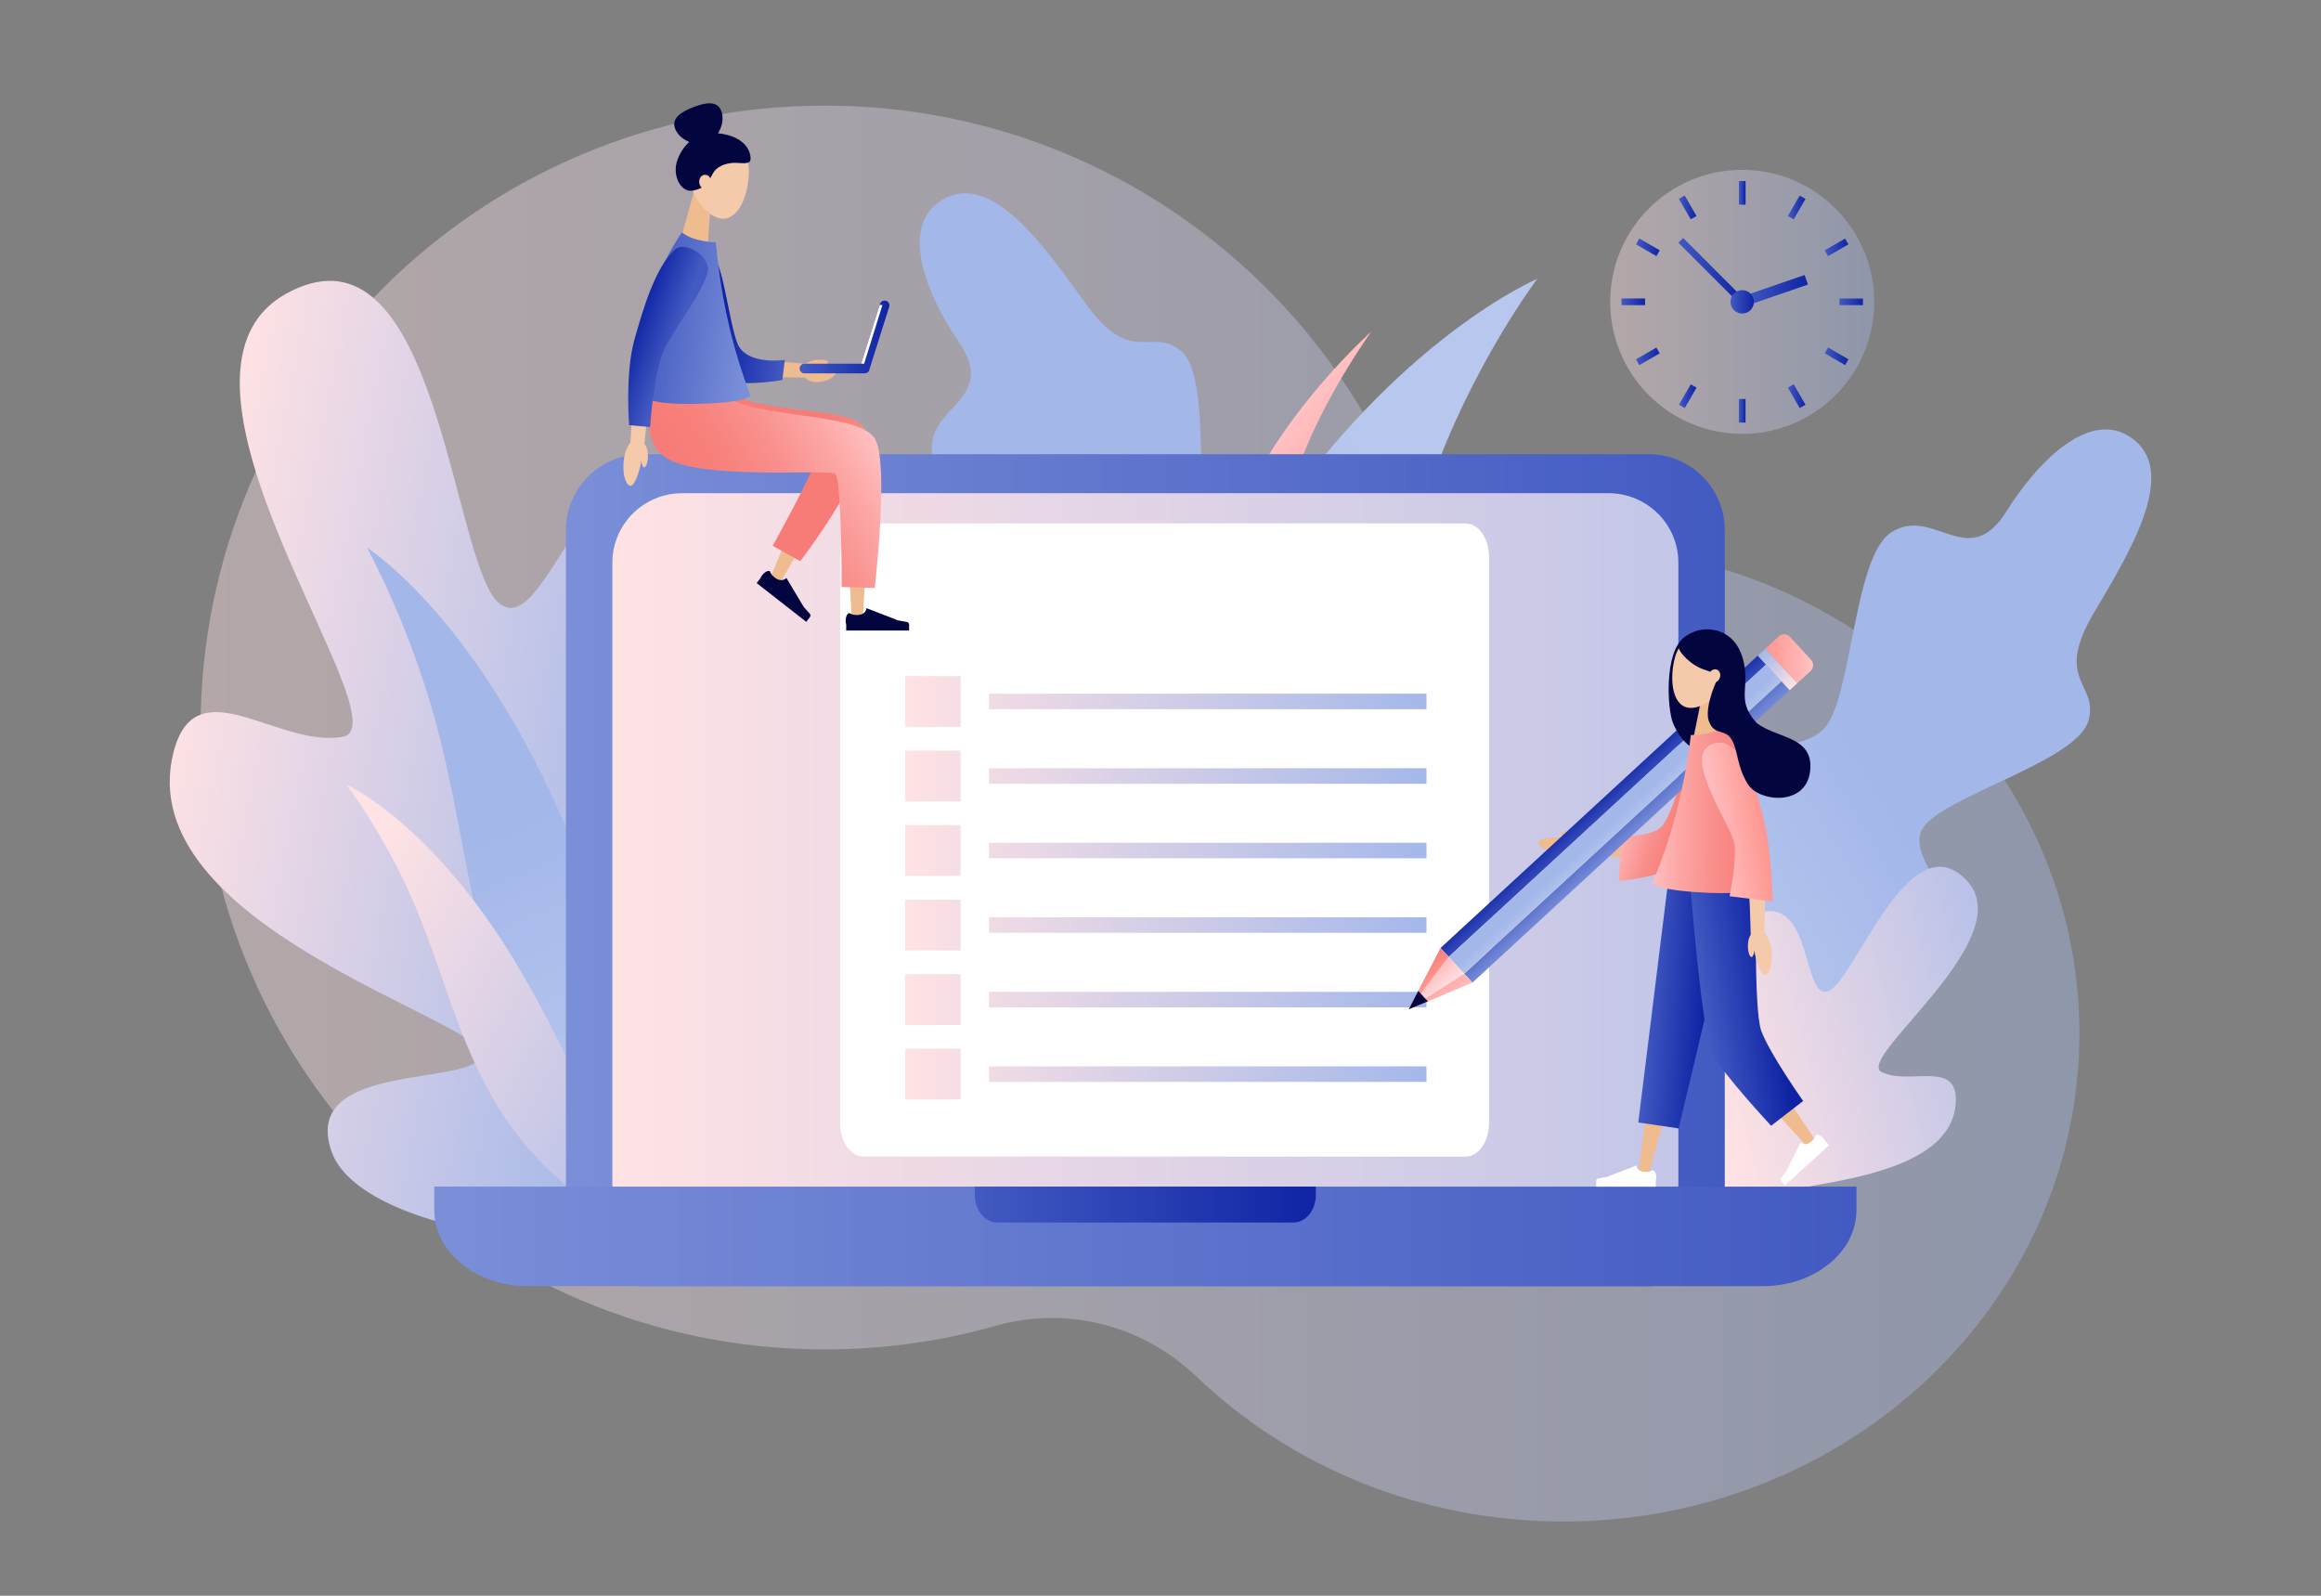 <?xml version="1.0" encoding="utf-8"?>
<!-- Generator: Adobe Illustrator 26.2.1, SVG Export Plug-In . SVG Version: 6.00 Build 0)  -->
<svg version="1.1" xmlns="http://www.w3.org/2000/svg" xmlns:xlink="http://www.w3.org/1999/xlink" x="0px" y="0px"
	 viewBox="0 0 4800 3300" style="enable-background:new 0 0 4800 3300;" xml:space="preserve">
<rect x="0" y="0" width="4800" height="3300" fill="#808080" stroke="none"/>
<style type="text/css">
	.st0{opacity:0.4;fill:url(#SVGID_1_);}
	.st1{fill:url(#SVGID_00000093894247935917292120000016665555838511572925_);}
	.st2{fill:url(#SVGID_00000106846250586034746200000004346958993028421289_);}
	.st3{fill:url(#SVGID_00000138531715518532437140000014947258200170857909_);}
	.st4{fill:url(#SVGID_00000077303393432968095170000009158438997543696532_);}
	.st5{fill:url(#SVGID_00000142860915345067416820000011856358565616547255_);}
	.st6{fill:url(#SVGID_00000039132711878638441490000008882744645796465284_);}
	.st7{fill:url(#SVGID_00000129184503749361552340000000312295571853529776_);}
	.st8{fill:url(#SVGID_00000003790854849267233980000008498701662332347020_);}
	.st9{fill:url(#SVGID_00000059270601863420014950000013436790759509374629_);}
	.st10{fill:url(#SVGID_00000112593114660719467270000014639334174543097535_);}
	.st11{fill:url(#SVGID_00000018201634893330492150000007550843327338893199_);}
	.st12{fill:url(#SVGID_00000031924064882912895680000015291394866871084684_);}
	.st13{fill:url(#SVGID_00000005252342554447280520000017266884830631362466_);}
	.st14{fill:url(#SVGID_00000005231288177797299230000017671248646313159587_);}
	.st15{fill:url(#SVGID_00000026846633779562475700000002860872374081589155_);}
	.st16{opacity:0.4;fill:url(#SVGID_00000042714669089315516310000015726965508569055653_);}
	.st17{fill:url(#SVGID_00000118398780976657326060000005604491442244589751_);}
	.st18{fill:url(#SVGID_00000016788329845630448430000000506257462987144600_);}
	.st19{fill:url(#SVGID_00000159457027323230404650000006288760117076116150_);}
	.st20{fill:url(#SVGID_00000049907616407105710880000012556607674697265583_);}
	.st21{fill:url(#SVGID_00000054980136508004728510000007436885934560688521_);}
	.st22{fill:url(#SVGID_00000176753717277967917170000016631349198251340674_);}
	.st23{fill:url(#SVGID_00000065038019730219902290000010924589846505854126_);}
	.st24{fill:url(#SVGID_00000045588207357828761210000010482795450798767522_);}
	.st25{fill:url(#SVGID_00000052075570852988279710000010577281092284550579_);}
	.st26{fill:url(#SVGID_00000046309500702361947390000013345771494971035561_);}
	.st27{fill:url(#SVGID_00000093170648371313750270000009710618702463305605_);}
	.st28{fill:#FFFFFF;}
	.st29{fill:url(#SVGID_00000116915014431212964710000015317148698587333555_);}
	.st30{fill:url(#SVGID_00000001638611271901533360000002960763503336312454_);}
	.st31{fill:url(#SVGID_00000112634965581822796370000008717190527008191113_);}
	.st32{fill:url(#SVGID_00000030479533747650597290000006323239101208720819_);}
	.st33{fill:url(#SVGID_00000023251888488261062390000015314328555091805371_);}
	.st34{fill:url(#SVGID_00000115508711053754079300000017977953591211996545_);}
	.st35{fill:url(#SVGID_00000037690243454625333890000002290210272277432710_);}
	.st36{fill:url(#SVGID_00000011012081446957406130000008332175857342215831_);}
	.st37{fill:url(#SVGID_00000047039787863954586810000006088909523970560143_);}
	.st38{fill:url(#SVGID_00000174583108402160932680000005380912845325764238_);}
	.st39{fill:url(#SVGID_00000139282553228920487040000002431820938953286833_);}
	.st40{fill:url(#SVGID_00000053511679992774582130000006390516399757735353_);}
	.st41{fill:url(#SVGID_00000166650504735510071300000008014792353888461730_);}
	.st42{fill:#EFBC90;}
	.st43{fill:url(#SVGID_00000155112004626484641320000008930801454385695675_);}
	.st44{fill:url(#SVGID_00000108999361753504765810000008281504132666174337_);}
	.st45{fill:url(#SVGID_00000026144221067257429060000011754648197940589983_);}
	.st46{fill:url(#SVGID_00000022561452417407242710000010668510502045566142_);}
	.st47{fill:url(#SVGID_00000059303321812100951850000011019734689162589336_);}
	.st48{fill:url(#SVGID_00000112598138319315184320000005177278950466839194_);}
	.st49{fill:url(#SVGID_00000065062915116575389590000012503606772574793122_);}
	.st50{fill:#C7B299;}
	.st51{fill:#03053E;}
	.st52{fill:url(#SVGID_00000093145558037565956400000010301308441299848375_);}
	.st53{fill:url(#SVGID_00000168797928412789480140000004383109989696473742_);}
	.st54{fill:#F4CAAB;}
	.st55{fill:url(#SVGID_00000182487551139199555750000016530732347808378557_);}
	.st56{fill:url(#SVGID_00000133492860516930481990000018351715510664971910_);}
	.st57{fill:#76D3F4;}
	.st58{fill:url(#SVGID_00000095341003791311940540000009415032661634301886_);}
	.st59{fill:url(#SVGID_00000028326205403547455080000003403017125191636893_);}
	.st60{fill:url(#SVGID_00000080896625456036970150000013670880008294842774_);}
	.st61{fill:url(#SVGID_00000162330937079621450710000000590679094169104815_);}
	.st62{fill:url(#SVGID_00000170259649126322311000000007945537581588563130_);}
	.st63{fill:#DBC6AF;}
	.st64{fill:url(#SVGID_00000109748205228636379790000008840124660968076417_);}
	.st65{fill:url(#SVGID_00000128480338448348843710000005102463273991177643_);}
	.st66{fill:url(#SVGID_00000163760199614982574310000017643285669511314353_);}
</style>
<g id="Ñëîé_2">
</g>
<g id="Ñëîé_1">
	<g>
		<g>
			<g>
				<linearGradient id="SVGID_1_" gradientUnits="userSpaceOnUse" x1="3330.074" y1="624.16" x2="3875.998" y2="624.16">
					<stop  offset="0" style="stop-color:#FFE2E4"/>
					<stop  offset="1" style="stop-color:#A4B8EA"/>
				</linearGradient>
				<circle class="st0" cx="3603" cy="624.2" r="273"/>
			</g>
		</g>
		<g>
			<g>
				
					<linearGradient id="SVGID_00000105422494111771160180000003465736196093646242_" gradientUnits="userSpaceOnUse" x1="3596.092" y1="398.798" x2="3609.98" y2="398.798">
					<stop  offset="0" style="stop-color:#435AC2"/>
					<stop  offset="1" style="stop-color:#0F24A4"/>
				</linearGradient>
				<path style="fill:url(#SVGID_00000105422494111771160180000003465736196093646242_);" d="M3609.4,423.2h-12.6
					c-0.3,0-0.6-0.3-0.6-0.6V375c0-0.3,0.3-0.6,0.6-0.6h12.6c0.3,0,0.6,0.3,0.6,0.6v47.5C3610,422.9,3609.7,423.2,3609.4,423.2z"/>
			</g>
		</g>
		<g>
			<g>
				
					<linearGradient id="SVGID_00000060710547025638341020000003881871222071803290_" gradientUnits="userSpaceOnUse" x1="3471.278" y1="558.152" x2="3602.779" y2="558.152">
					<stop  offset="0" style="stop-color:#435AC2"/>
					<stop  offset="1" style="stop-color:#0F24A4"/>
				</linearGradient>
				<path style="fill:url(#SVGID_00000060710547025638341020000003881871222071803290_);" d="M3602.6,614.8l-8.9,8.9
					c-0.2,0.2-0.6,0.2-0.9,0l-121.3-121.3c-0.2-0.2-0.2-0.6,0-0.9l8.9-8.9c0.2-0.2,0.6-0.2,0.9,0l121.3,121.3
					C3602.8,614.1,3602.8,614.5,3602.6,614.8z"/>
			</g>
		</g>
		<g>
			<g>
				
					<linearGradient id="SVGID_00000072977677072671854240000010469206388288142502_" gradientUnits="userSpaceOnUse" x1="3606.451" y1="600.225" x2="3738.642" y2="600.225">
					<stop  offset="0" style="stop-color:#435AC2"/>
					<stop  offset="1" style="stop-color:#0F24A4"/>
				</linearGradient>
				<path style="fill:url(#SVGID_00000072977677072671854240000010469206388288142502_);" d="M3612.7,630.9l-6.2-18
					c-0.2-0.5,0.1-1,0.6-1.2l124.1-42.7c0.5-0.2,1,0.1,1.2,0.6l6.2,18c0.2,0.5-0.1,1-0.6,1.2l-124.1,42.7
					C3613.4,631.7,3612.9,631.4,3612.7,630.9z"/>
			</g>
		</g>
		<g>
			<g>
				
					<linearGradient id="SVGID_00000175315259204983703230000006026029209883048893_" gradientUnits="userSpaceOnUse" x1="3578.872" y1="624.16" x2="3627.2" y2="624.16">
					<stop  offset="0" style="stop-color:#435AC2"/>
					<stop  offset="1" style="stop-color:#0F24A4"/>
				</linearGradient>
				<circle style="fill:url(#SVGID_00000175315259204983703230000006026029209883048893_);" cx="3603" cy="624.2" r="24.2"/>
			</g>
		</g>
		<g>
			<g>
				
					<linearGradient id="SVGID_00000102529417303729308820000003170680944706580407_" gradientUnits="userSpaceOnUse" x1="3472.372" y1="428.991" x2="3508.338" y2="428.991">
					<stop  offset="0" style="stop-color:#435AC2"/>
					<stop  offset="1" style="stop-color:#0F24A4"/>
				</linearGradient>
				<path style="fill:url(#SVGID_00000102529417303729308820000003170680944706580407_);" d="M3508,447l-11,6.3
					c-0.3,0.2-0.7,0.1-0.8-0.2l-23.8-41.2c-0.2-0.3-0.1-0.7,0.2-0.8l11-6.3c0.3-0.2,0.7-0.1,0.8,0.2l23.8,41.2
					C3508.4,446.4,3508.3,446.8,3508,447z"/>
			</g>
		</g>
		<g>
			<g>
				
					<linearGradient id="SVGID_00000183240988340746077490000013823900426904167814_" gradientUnits="userSpaceOnUse" x1="3383.498" y1="511.479" x2="3432.237" y2="511.479">
					<stop  offset="0" style="stop-color:#435AC2"/>
					<stop  offset="1" style="stop-color:#0F24A4"/>
				</linearGradient>
				<path style="fill:url(#SVGID_00000183240988340746077490000013823900426904167814_);" d="M3432.2,518.2l-6.3,11
					c-0.2,0.3-0.6,0.4-0.8,0.2l-41.2-23.8c-0.3-0.2-0.4-0.6-0.2-0.8l6.3-11c0.2-0.3,0.6-0.4,0.8-0.2l41.2,23.8
					C3432.2,517.5,3432.3,517.9,3432.2,518.2z"/>
			</g>
		</g>
		<g>
			<g>
				
					<linearGradient id="SVGID_00000171698853470538047480000018378988654330560166_" gradientUnits="userSpaceOnUse" x1="3353.282" y1="624.16" x2="3402.067" y2="624.16">
					<stop  offset="0" style="stop-color:#435AC2"/>
					<stop  offset="1" style="stop-color:#0F24A4"/>
				</linearGradient>
				<path style="fill:url(#SVGID_00000171698853470538047480000018378988654330560166_);" d="M3402.1,617.8v12.6
					c0,0.3-0.3,0.6-0.6,0.6h-47.5c-0.3,0-0.6-0.3-0.6-0.6v-12.6c0-0.3,0.3-0.6,0.6-0.6h47.5C3401.8,617.2,3402.1,617.5,3402.1,617.8
					z"/>
			</g>
		</g>
		<g>
			<g>
				
					<linearGradient id="SVGID_00000130643908660686743350000013357844563002398893_" gradientUnits="userSpaceOnUse" x1="3383.498" y1="736.84" x2="3432.237" y2="736.84">
					<stop  offset="0" style="stop-color:#435AC2"/>
					<stop  offset="1" style="stop-color:#0F24A4"/>
				</linearGradient>
				<path style="fill:url(#SVGID_00000130643908660686743350000013357844563002398893_);" d="M3425.8,719.2l6.3,11
					c0.2,0.3,0.1,0.7-0.2,0.8l-41.2,23.8c-0.3,0.2-0.7,0.1-0.8-0.2l-6.3-11c-0.2-0.3-0.1-0.7,0.2-0.8l41.2-23.8
					C3425.3,718.8,3425.7,718.9,3425.8,719.2z"/>
			</g>
		</g>
		<g>
			<g>
				
					<linearGradient id="SVGID_00000174576759124807879490000007395741397185253286_" gradientUnits="userSpaceOnUse" x1="3472.372" y1="819.328" x2="3508.338" y2="819.328">
					<stop  offset="0" style="stop-color:#435AC2"/>
					<stop  offset="1" style="stop-color:#0F24A4"/>
				</linearGradient>
				<path style="fill:url(#SVGID_00000174576759124807879490000007395741397185253286_);" d="M3497.1,795l11,6.3
					c0.3,0.2,0.4,0.6,0.2,0.8l-23.8,41.2c-0.2,0.3-0.6,0.4-0.8,0.2l-11-6.3c-0.3-0.2-0.4-0.6-0.2-0.8l23.8-41.2
					C3496.4,795,3496.8,794.9,3497.1,795z"/>
			</g>
		</g>
		<g>
			<g>
				
					<linearGradient id="SVGID_00000056396290935550582250000017949828921135639996_" gradientUnits="userSpaceOnUse" x1="3596.092" y1="849.521" x2="3609.98" y2="849.521">
					<stop  offset="0" style="stop-color:#435AC2"/>
					<stop  offset="1" style="stop-color:#0F24A4"/>
				</linearGradient>
				<path style="fill:url(#SVGID_00000056396290935550582250000017949828921135639996_);" d="M3596.7,825.1h12.6
					c0.3,0,0.6,0.3,0.6,0.6v47.5c0,0.3-0.3,0.6-0.6,0.6h-12.6c-0.3,0-0.6-0.3-0.6-0.6v-47.5C3596.1,825.4,3596.4,825.1,3596.7,825.1
					z"/>
			</g>
		</g>
		<g>
			<g>
				
					<linearGradient id="SVGID_00000085229799294203023390000005086319572310705029_" gradientUnits="userSpaceOnUse" x1="3697.733" y1="819.328" x2="3733.7" y2="819.328">
					<stop  offset="0" style="stop-color:#435AC2"/>
					<stop  offset="1" style="stop-color:#0F24A4"/>
				</linearGradient>
				<path style="fill:url(#SVGID_00000085229799294203023390000005086319572310705029_);" d="M3698,801.4l11-6.3
					c0.3-0.2,0.7-0.1,0.8,0.2l23.8,41.2c0.2,0.3,0.1,0.7-0.2,0.8l-11,6.3c-0.3,0.2-0.7,0.1-0.8-0.2l-23.8-41.2
					C3697.6,801.9,3697.7,801.5,3698,801.4z"/>
			</g>
		</g>
		<g>
			<g>
				
					<linearGradient id="SVGID_00000034085749612124180530000016188707266404864650_" gradientUnits="userSpaceOnUse" x1="3773.835" y1="736.84" x2="3822.574" y2="736.84">
					<stop  offset="0" style="stop-color:#435AC2"/>
					<stop  offset="1" style="stop-color:#0F24A4"/>
				</linearGradient>
				<path style="fill:url(#SVGID_00000034085749612124180530000016188707266404864650_);" d="M3773.9,730.1l6.3-11
					c0.2-0.3,0.6-0.4,0.8-0.2l41.2,23.8c0.3,0.2,0.4,0.6,0.2,0.8l-6.3,11c-0.2,0.3-0.6,0.4-0.8,0.2l-41.2-23.8
					C3773.8,730.8,3773.7,730.4,3773.9,730.1z"/>
			</g>
		</g>
		<g>
			<g>
				
					<linearGradient id="SVGID_00000142890529445406421260000006720956465518002570_" gradientUnits="userSpaceOnUse" x1="3804.004" y1="624.16" x2="3852.79" y2="624.16">
					<stop  offset="0" style="stop-color:#435AC2"/>
					<stop  offset="1" style="stop-color:#0F24A4"/>
				</linearGradient>
				<path style="fill:url(#SVGID_00000142890529445406421260000006720956465518002570_);" d="M3804,630.5v-12.6
					c0-0.3,0.3-0.6,0.6-0.6h47.5c0.3,0,0.6,0.3,0.6,0.6v12.6c0,0.3-0.3,0.6-0.6,0.6h-47.5C3804.3,631.1,3804,630.8,3804,630.5z"/>
			</g>
		</g>
		<g>
			<g>
				
					<linearGradient id="SVGID_00000008138275189585079740000011611890946692380561_" gradientUnits="userSpaceOnUse" x1="3773.835" y1="511.479" x2="3822.574" y2="511.479">
					<stop  offset="0" style="stop-color:#435AC2"/>
					<stop  offset="1" style="stop-color:#0F24A4"/>
				</linearGradient>
				<path style="fill:url(#SVGID_00000008138275189585079740000011611890946692380561_);" d="M3780.2,529.2l-6.3-11
					c-0.2-0.3-0.1-0.7,0.2-0.8l41.2-23.8c0.3-0.2,0.7-0.1,0.8,0.2l6.3,11c0.2,0.3,0.1,0.7-0.2,0.8l-41.2,23.8
					C3780.8,529.6,3780.4,529.4,3780.2,529.2z"/>
			</g>
		</g>
		<g>
			<g>
				
					<linearGradient id="SVGID_00000067942553151747564060000006458621109024492947_" gradientUnits="userSpaceOnUse" x1="3697.733" y1="428.991" x2="3733.7" y2="428.991">
					<stop  offset="0" style="stop-color:#435AC2"/>
					<stop  offset="1" style="stop-color:#0F24A4"/>
				</linearGradient>
				<path style="fill:url(#SVGID_00000067942553151747564060000006458621109024492947_);" d="M3709,453.3l-11-6.3
					c-0.3-0.2-0.4-0.6-0.2-0.8l23.8-41.2c0.2-0.3,0.6-0.4,0.8-0.2l11,6.3c0.3,0.2,0.4,0.6,0.2,0.8l-23.8,41.2
					C3709.7,453.3,3709.3,453.4,3709,453.3z"/>
			</g>
		</g>
	</g>
	
		<linearGradient id="SVGID_00000073684971864735529670000010520539018889694911_" gradientUnits="userSpaceOnUse" x1="414.755" y1="1682.408" x2="4300.48" y2="1682.408">
		<stop  offset="0" style="stop-color:#FFE2E4"/>
		<stop  offset="1" style="stop-color:#A4B8EA"/>
	</linearGradient>
	<path style="opacity:0.4;fill:url(#SVGID_00000073684971864735529670000010520539018889694911_);" d="M3233.2,1127.4
		c-1,0-2,0-2.9,0c-160.5,0.4-309.5-88.3-388.9-234.4c-218.3-401.7-645.1-674.6-1135.8-674.6c-712.9,0-1290.8,575.8-1290.8,1286.1
		s577.9,1286.1,1290.8,1286.1c122.6,0,241.2-17,353.5-48.8c146.8-41.6,303.4-2,415.7,105.3c193.4,184.8,461.8,299.3,758.4,299.3
		c589.4,0,1067.2-451.9,1067.2-1009.5S3822.7,1127.4,3233.2,1127.4z"/>
	
		<linearGradient id="SVGID_00000111904086816732284490000000255524713681625262_" gradientUnits="userSpaceOnUse" x1="2247.716" y1="1536.793" x2="3030.808" y2="858.113" gradientTransform="matrix(0.994 -0.108 0.108 0.994 -117.875 553.775)">
		<stop  offset="0.457" style="stop-color:#A3B7E9"/>
		<stop  offset="1" style="stop-color:#B8C7EE"/>
	</linearGradient>
	<path style="fill:url(#SVGID_00000111904086816732284490000000255524713681625262_);" d="M2141.5,2221.6
		c0,0,207.4-712.8,477.3-1117.6s560.3-527.3,560.3-527.3s-136.2,180.6-221.4,424.8s-105.3,505.3-239.9,741.6
		C2514.3,2100.5,2141.5,2221.6,2141.5,2221.6z"/>
	
		<linearGradient id="SVGID_00000059283500078952070070000012798260030145323424_" gradientUnits="userSpaceOnUse" x1="348.174" y1="1467.341" x2="1394.73" y2="1670.598">
		<stop  offset="0" style="stop-color:#FFE2E4"/>
		<stop  offset="1" style="stop-color:#A4B8EA"/>
	</linearGradient>
	<path style="fill:url(#SVGID_00000059283500078952070070000012798260030145323424_);" d="M358.6,1556.5
		c-89.3,356,639.2,553.1,635.9,623.2c-3.2,70.1-377.7,10.4-308.3,203c64.3,178.4,648.3,267.5,1083.5,81.6
		c12.6-5.4,334.3-523.5,122-840.4c-212.3-316.9-297,212.9-400,195.7c-103-17.3,145.5-662.9-60.8-809.7
		c-213.7-152.2-297.1,314.3-397.1,238.9c-94.7-71.4-123.1-739-393.7-661.8c-9.8,2.8-19.9,6.6-30.4,11.4l-0.1,0l0,0
		c-5.5,2.5-11.2,5.4-16.9,8.5C278,780.2,843,1501.5,708,1523.9C573,1546.4,403.9,1376.1,358.6,1556.5z"/>
	
		<linearGradient id="SVGID_00000114764383680087118680000010536111666815109773_" gradientUnits="userSpaceOnUse" x1="821.75" y1="1145.45" x2="1316.068" y2="2293.668" gradientTransform="matrix(1 -1.080000e-02 1.080000e-02 1 -42.554 55.672)">
		<stop  offset="0.457" style="stop-color:#A3B7E9"/>
		<stop  offset="1" style="stop-color:#B8C7EE"/>
	</linearGradient>
	<path style="fill:url(#SVGID_00000114764383680087118680000010536111666815109773_);" d="M1433.4,2566.7c0,0-137.2-610.4-312.5-964
		s-362.1-470.2-362.1-470.2s88.3,158.5,144.4,368.3c56.1,209.8,70.6,430.8,158.2,636.2C1193.9,2447.6,1433.4,2566.7,1433.4,2566.7z"
		/>
	
		<linearGradient id="SVGID_00000051380836261710006490000004748487145754025406_" gradientUnits="userSpaceOnUse" x1="4071.308" y1="4110.178" x2="4385.925" y2="4110.178" gradientTransform="matrix(0.7 0.569 -0.634 0.78 2277.101 -4466.95)">
		<stop  offset="0" style="stop-color:#FFC1C2"/>
		<stop  offset="1" style="stop-color:#FE958F"/>
	</linearGradient>
	<path style="fill:url(#SVGID_00000051380836261710006490000004748487145754025406_);" d="M2835.8,685.8
		c0,0-174.2,155.3-260.7,346.2c-86.5,190.8-80.6,431.8-156.9,566.5c0,0,147.8-120.4,196.3-231.2c48.5-110.8,33-244.9,55.7-347.4
		C2690,930.8,2754.5,802.3,2835.8,685.8z"/>
	
		<linearGradient id="SVGID_00000143575434315088259670000013588798346700881564_" gradientUnits="userSpaceOnUse" x1="695.27" y1="1904.581" x2="1564.516" y2="2388.938">
		<stop  offset="0" style="stop-color:#FFE2E4"/>
		<stop  offset="1" style="stop-color:#A4B8EA"/>
	</linearGradient>
	<path style="fill:url(#SVGID_00000143575434315088259670000013588798346700881564_);" d="M1330.6,2546.8
		c0,0-157.6-408.7-315.3-635.6s-299-288.5-299-288.5s77.4,100.7,137.8,240.2s93,291.1,174.7,424.3
		C1152.5,2488.9,1330.6,2546.8,1330.6,2546.8z"/>
	
		<linearGradient id="SVGID_00000088108939553245539570000006170912393450213527_" gradientUnits="userSpaceOnUse" x1="4470.887" y1="1847.704" x2="3955.275" y2="2599.99" gradientTransform="matrix(0.904 0.426 -0.426 0.904 1019.913 -2120.433)">
		<stop  offset="0.457" style="stop-color:#A3B7E9"/>
		<stop  offset="1" style="stop-color:#B8C7EE"/>
	</linearGradient>
	<path style="fill:url(#SVGID_00000088108939553245539570000006170912393450213527_);" d="M3412.4,2477.6
		c79.1-9.3,221.8-48.5,273.8-123.5c48-69.2-14.9-160.6,20.2-228.2c35.1-67.6,239.7-110.4,295.8-188.4
		c66.5-92.6-84.2-175.9-13.5-239.2c70.7-63.4,309.1-129.8,330.5-208.4c21.4-78.6-73.7-80,12-224.1c72.5-122,169.6-282,85-353.9
		c-90.2-76.7-205.6,47.5-266.9,145.8c-79,126.6-151.3-13.4-238.6,43.6c-79,51.5-80,350.7-140.6,407.6c-60.6,57-172.5,7.8-257,107.5
		s27.1,264.5-17.3,340.1s-163,41.2-226.6,148.5C3205.2,2212.2,3412.4,2477.6,3412.4,2477.6z"/>
	
		<linearGradient id="SVGID_00000176035381524106156940000006705659255730036883_" gradientUnits="userSpaceOnUse" x1="3416.154" y1="-540.234" x2="2906.978" y2="202.661" gradientTransform="matrix(0.753 -0.658 0.658 0.753 178.394 3406.355)">
		<stop  offset="0.457" style="stop-color:#A3B7E9"/>
		<stop  offset="1" style="stop-color:#B8C7EE"/>
	</linearGradient>
	<path style="fill:url(#SVGID_00000176035381524106156940000006705659255730036883_);" d="M2976.8,1936.3
		c22.8-75.3,43.8-219.9-3.5-296.6c-43.6-70.8-151.2-50-198.5-108.5c-47.3-58.5-5.1-260.6-53.5-342.2
		c-57.5-96.8-192.4,6.7-221.8-82.4c-29.4-89,4.8-331-57.9-381.4c-62.6-50.4-101.6,35-198-99.5c-81.7-113.9-188.1-265-286.6-216.9
		c-105.1,51.3-38.3,204.8,26.3,299.2c83.3,121.6-72,131.6-55,233.2c15.4,91.8,285.7,211.1,313.2,288.5s-61.2,159.2-4.4,275.1
		c56.8,115.9,250.1,80.1,300.9,150.2s-27.2,163.8,44.7,263.8C2654.7,2018.8,2976.8,1936.3,2976.8,1936.3z"/>
	
		<linearGradient id="SVGID_00000077312739476634069900000000582117996871936929_" gradientUnits="userSpaceOnUse" x1="3554.374" y1="2296.535" x2="4339.252" y2="2092.206">
		<stop  offset="0" style="stop-color:#FFE2E4"/>
		<stop  offset="1" style="stop-color:#A4B8EA"/>
	</linearGradient>
	<path style="fill:url(#SVGID_00000077312739476634069900000000582117996871936929_);" d="M4044.8,2278.2
		c-7,172.4-361.8,164.5-369.7,196.6s169,54.9,112.1,132.5c-52.7,71.9-328,34.5-499.6-107.2c-5-4.1-81.2-280.6,56.7-395.3
		c137.9-114.7,105.7,135.5,154.4,141.4c48.7,5.9,22.5-318.4,135-357.2c116.6-40.2,92.2,181.3,147.4,160.6
		c52.2-19.6,153.8-317,265.6-246.2c4.1,2.6,8.1,5.6,12.2,9.2l0,0l0,0c2.2,1.9,4.3,3.9,6.5,6.1c119,120-231.7,370.3-173.8,398.4
		C3949.4,2245.2,4048.4,2190.9,4044.8,2278.2z"/>
	<g>
		
			<linearGradient id="SVGID_00000114068141740286113700000007503928504532030113_" gradientUnits="userSpaceOnUse" x1="1170.344" y1="1799.554" x2="3566.99" y2="1799.554">
			<stop  offset="0" style="stop-color:#7A8FD8"/>
			<stop  offset="1" style="stop-color:#435AC2"/>
		</linearGradient>
		<path style="fill:url(#SVGID_00000114068141740286113700000007503928504532030113_);" d="M3409.7,939.3h-2082
			c-86.9,0-157.3,70.4-157.3,157.3v1405.9c0,86.9,70.4,157.3,157.3,157.3h2082c86.9,0,157.3-70.4,157.3-157.3V1096.6
			C3567,1009.7,3496.6,939.3,3409.7,939.3z"/>
		
			<linearGradient id="SVGID_00000046313031254717873460000007380525684729593521_" gradientUnits="userSpaceOnUse" x1="1256.139" y1="1805.529" x2="4623.2" y2="1805.529">
			<stop  offset="0" style="stop-color:#FFE2E4"/>
			<stop  offset="1" style="stop-color:#A4B8EA"/>
		</linearGradient>
		<path style="fill:url(#SVGID_00000046313031254717873460000007380525684729593521_);" d="M3471,1163.6v1283.9
			c0,11.4-1.3,22.5-3.9,33.1c-15,63.4-72.4,110.6-140.9,110.6H1411.1c-79.9,0-144.7-64.3-144.7-143.7V1163.6
			c0-79.4,64.8-143.7,144.7-143.7h1915.1C3406.2,1019.9,3471,1084.2,3471,1163.6z"/>
		
			<linearGradient id="SVGID_00000039095496337060818450000006045437959742519214_" gradientUnits="userSpaceOnUse" x1="898.112" y1="2556.874" x2="3839.221" y2="2556.874">
			<stop  offset="0" style="stop-color:#7A8FD8"/>
			<stop  offset="1" style="stop-color:#435AC2"/>
		</linearGradient>
		<path style="fill:url(#SVGID_00000039095496337060818450000006045437959742519214_);" d="M898.1,2453.9v48.5
			c0,86.9,86.4,157.3,193.1,157.3h2555c106.6,0,193.1-70.4,193.1-157.3v-48.5H898.1z"/>
	</g>
	<path class="st28" d="M3030.8,1082.4H1786c-26.8,0-48.6,31.1-48.6,69.4v1170.6c0,38.3,21.8,69.4,48.6,69.4h1244.9
		c26.8,0,48.6-31.1,48.6-69.4V1151.8C3079.4,1113.5,3057.7,1082.4,3030.8,1082.4z"/>
	
		<linearGradient id="SVGID_00000114054481237955887110000003357363992342455987_" gradientUnits="userSpaceOnUse" x1="1876.139" y1="1912.984" x2="2944.677" y2="1912.984">
		<stop  offset="0" style="stop-color:#FFE2E4"/>
		<stop  offset="1" style="stop-color:#A4B8EA"/>
	</linearGradient>
	
		<rect x="1871.9" y="1860.5" style="fill:url(#SVGID_00000114054481237955887110000003357363992342455987_);" width="114.7" height="105"/>
	
		<linearGradient id="SVGID_00000016054430590157696690000007650861159739396024_" gradientUnits="userSpaceOnUse" x1="1876.139" y1="1604.727" x2="2944.677" y2="1604.727">
		<stop  offset="0" style="stop-color:#FFE2E4"/>
		<stop  offset="1" style="stop-color:#A4B8EA"/>
	</linearGradient>
	
		<rect x="2045.3" y="1588.7" style="fill:url(#SVGID_00000016054430590157696690000007650861159739396024_);" width="904.8" height="32.1"/>
	
		<linearGradient id="SVGID_00000032642874533850753370000000027092741085905318_" gradientUnits="userSpaceOnUse" x1="1876.139" y1="1758.855" x2="2944.677" y2="1758.855">
		<stop  offset="0" style="stop-color:#FFE2E4"/>
		<stop  offset="1" style="stop-color:#A4B8EA"/>
	</linearGradient>
	
		<rect x="2045.3" y="1742.8" style="fill:url(#SVGID_00000032642874533850753370000000027092741085905318_);" width="904.8" height="32.1"/>
	
		<linearGradient id="SVGID_00000135660353095095281640000018105636370757616799_" gradientUnits="userSpaceOnUse" x1="1876.139" y1="1912.984" x2="2944.677" y2="1912.984">
		<stop  offset="0" style="stop-color:#FFE2E4"/>
		<stop  offset="1" style="stop-color:#A4B8EA"/>
	</linearGradient>
	
		<rect x="2045.3" y="1896.9" style="fill:url(#SVGID_00000135660353095095281640000018105636370757616799_);" width="904.8" height="32.1"/>
	
		<linearGradient id="SVGID_00000094611666684878257720000013891104946161556413_" gradientUnits="userSpaceOnUse" x1="1876.139" y1="2067.113" x2="2944.677" y2="2067.113">
		<stop  offset="0" style="stop-color:#FFE2E4"/>
		<stop  offset="1" style="stop-color:#A4B8EA"/>
	</linearGradient>
	
		<rect x="2045.3" y="2051.1" style="fill:url(#SVGID_00000094611666684878257720000013891104946161556413_);" width="904.8" height="32.1"/>
	
		<linearGradient id="SVGID_00000136401164500827595050000005120324362212783505_" gradientUnits="userSpaceOnUse" x1="1876.139" y1="2221.241" x2="2944.677" y2="2221.241">
		<stop  offset="0" style="stop-color:#FFE2E4"/>
		<stop  offset="1" style="stop-color:#A4B8EA"/>
	</linearGradient>
	
		<rect x="2045.3" y="2205.2" style="fill:url(#SVGID_00000136401164500827595050000005120324362212783505_);" width="904.8" height="32.1"/>
	
		<linearGradient id="SVGID_00000005950305407693047550000013084359841820533640_" gradientUnits="userSpaceOnUse" x1="1876.139" y1="2067.113" x2="2944.677" y2="2067.113">
		<stop  offset="0" style="stop-color:#FFE2E4"/>
		<stop  offset="1" style="stop-color:#A4B8EA"/>
	</linearGradient>
	
		<rect x="1871.9" y="2014.6" style="fill:url(#SVGID_00000005950305407693047550000013084359841820533640_);" width="114.7" height="105"/>
	
		<linearGradient id="SVGID_00000137825483971261954790000000823407065116627901_" gradientUnits="userSpaceOnUse" x1="1876.139" y1="2221.241" x2="2944.677" y2="2221.241">
		<stop  offset="0" style="stop-color:#FFE2E4"/>
		<stop  offset="1" style="stop-color:#A4B8EA"/>
	</linearGradient>
	
		<rect x="1871.9" y="2168.7" style="fill:url(#SVGID_00000137825483971261954790000000823407065116627901_);" width="114.7" height="105"/>
	
		<linearGradient id="SVGID_00000127039021941358801200000003816200716150097041_" gradientUnits="userSpaceOnUse" x1="1876.139" y1="1604.727" x2="2944.677" y2="1604.727">
		<stop  offset="0" style="stop-color:#FFE2E4"/>
		<stop  offset="1" style="stop-color:#A4B8EA"/>
	</linearGradient>
	
		<rect x="1871.9" y="1552.2" style="fill:url(#SVGID_00000127039021941358801200000003816200716150097041_);" width="114.7" height="105"/>
	
		<linearGradient id="SVGID_00000019664228842260746880000017623182528257028000_" gradientUnits="userSpaceOnUse" x1="1876.139" y1="1758.855" x2="2944.677" y2="1758.855">
		<stop  offset="0" style="stop-color:#FFE2E4"/>
		<stop  offset="1" style="stop-color:#A4B8EA"/>
	</linearGradient>
	
		<rect x="1871.9" y="1706.3" style="fill:url(#SVGID_00000019664228842260746880000017623182528257028000_);" width="114.7" height="105"/>
	
		<linearGradient id="SVGID_00000100361639107054569560000009313558303049826708_" gradientUnits="userSpaceOnUse" x1="1876.139" y1="1450.598" x2="2944.677" y2="1450.598">
		<stop  offset="0" style="stop-color:#FFE2E4"/>
		<stop  offset="1" style="stop-color:#A4B8EA"/>
	</linearGradient>
	
		<rect x="2045.3" y="1434.5" style="fill:url(#SVGID_00000100361639107054569560000009313558303049826708_);" width="904.8" height="32.1"/>
	
		<linearGradient id="SVGID_00000066508006408526427270000009959848232307877557_" gradientUnits="userSpaceOnUse" x1="1876.139" y1="1450.598" x2="2944.677" y2="1450.598">
		<stop  offset="0" style="stop-color:#FFE2E4"/>
		<stop  offset="1" style="stop-color:#A4B8EA"/>
	</linearGradient>
	
		<rect x="1871.9" y="1398.1" style="fill:url(#SVGID_00000066508006408526427270000009959848232307877557_);" width="114.7" height="105"/>
	
		<linearGradient id="SVGID_00000127766055265152664890000009134556202542946744_" gradientUnits="userSpaceOnUse" x1="2016.137" y1="2491.01" x2="2721.197" y2="2491.01">
		<stop  offset="0" style="stop-color:#435AC2"/>
		<stop  offset="1" style="stop-color:#0F24A4"/>
	</linearGradient>
	<path style="fill:url(#SVGID_00000127766055265152664890000009134556202542946744_);" d="M2016.1,2453.9v17.5
		c0,31.3,20.7,56.7,46.3,56.7h612.5c25.6,0,46.3-25.4,46.3-56.7v-17.5H2016.1z"/>
	<g>
		<g>
			<path class="st42" d="M3506.2,1539.3l-72.4,220.3l21.2-13.5l-167.3-11.7l-15.2-1.1l-3,29.4l15.1,2l166.3,21.8
				c9.2,1.2,17.7-4.2,20.8-12.4l0.4-1l82.2-216.8l9.1-23.9l-49.3-17.4L3506.2,1539.3z"/>
			<path class="st42" d="M3181.9,1741.1c-0.4,10.5,21,24.4,51.8,28.7c28.4,4,48.5-6,49.8-16.5
				C3286.2,1729.8,3182.5,1725,3181.9,1741.1z"/>
			<path class="st42" d="M3227.8,1723.1c1.9-4.2,14.5-4.8,29.5,0.5c13.8,4.9,21,13.3,19.5,17.7
				C3273.4,1751.1,3224.9,1729.6,3227.8,1723.1z"/>
		</g>
		
			<linearGradient id="SVGID_00000083776639495260782950000007508434830849265032_" gradientUnits="userSpaceOnUse" x1="3360.975" y1="1648.805" x2="3498.282" y2="1688.808">
			<stop  offset="0" style="stop-color:#FFC1C2"/>
			<stop  offset="0.25" style="stop-color:#FCA7A5"/>
			<stop  offset="0.536" style="stop-color:#F98F8C"/>
			<stop  offset="0.794" style="stop-color:#F8817C"/>
			<stop  offset="1" style="stop-color:#F77C77"/>
		</linearGradient>
		<path style="fill:url(#SVGID_00000083776639495260782950000007508434830849265032_);" d="M3353.6,1728.3l-6,93.2
			c0,0,104.9-6.2,138.9-47.5c47.8-57.9,110.1-222.7,57.7-247.7c-58.2-27.8-61.5,114.5-104.6,178.6
			C3421.1,1732.4,3353.6,1728.3,3353.6,1728.3z"/>
		<g>
			
				<linearGradient id="SVGID_00000037662693676950668690000011364049175737781168_" gradientUnits="userSpaceOnUse" x1="2625.171" y1="2085.601" x2="2691.779" y2="2085.601" gradientTransform="matrix(-0.678 -0.735 -0.735 0.678 6689.785 2250.977)">
				<stop  offset="0" style="stop-color:#7A8FD8"/>
				<stop  offset="1" style="stop-color:#435AC2"/>
			</linearGradient>
			<polygon style="fill:url(#SVGID_00000037662693676950668690000011364049175737781168_);" points="3028.1,2013.6 3045.1,2032 
				3701.2,1427.4 3684.2,1409 			"/>
			
				<linearGradient id="SVGID_00000077322615618563078580000017686623096090033812_" gradientUnits="userSpaceOnUse" x1="2685.638" y1="2085.601" x2="2746.034" y2="2085.601" gradientTransform="matrix(-0.678 -0.735 -0.735 0.678 6689.785 2250.977)">
				<stop  offset="0" style="stop-color:#435AC2"/>
				<stop  offset="1" style="stop-color:#0F24A4"/>
			</linearGradient>
			<polygon style="fill:url(#SVGID_00000077322615618563078580000017686623096090033812_);" points="2979.1,1960.4 2996.1,1978.8 
				3652.2,1374.2 3635.2,1355.8 			"/>
			
				<linearGradient id="SVGID_00000018201025438920102650000017800637116501337737_" gradientUnits="userSpaceOnUse" x1="2710.64" y1="2085.601" x2="2644.631" y2="2085.601" gradientTransform="matrix(-0.678 -0.735 -0.735 0.678 6689.785 2250.977)">
				<stop  offset="0.457" style="stop-color:#A3B7E9"/>
				<stop  offset="1" style="stop-color:#B8C7EE"/>
			</linearGradient>
			<polygon style="fill:url(#SVGID_00000018201025438920102650000017800637116501337737_);" points="2996.1,1978.8 3028.1,2013.6 
				3684.2,1409 3652.2,1374.2 			"/>
			
				<linearGradient id="SVGID_00000033358469273824515260000012745919249682221225_" gradientUnits="userSpaceOnUse" x1="2655.166" y1="2598.645" x2="2699.156" y2="2598.645" gradientTransform="matrix(-0.678 -0.735 -0.735 0.678 6689.785 2250.977)">
				<stop  offset="0" style="stop-color:#FFE2E4"/>
				<stop  offset="1" style="stop-color:#FFC1C2"/>
			</linearGradient>
			<polygon style="fill:url(#SVGID_00000033358469273824515260000012745919249682221225_);" points="2996.1,1978.8 3028.1,2013.6 
				2913.6,2087 			"/>
			
				<linearGradient id="SVGID_00000114772351412248929100000010223416683670899619_" gradientUnits="userSpaceOnUse" x1="2625.18" y1="2598.86" x2="2713.641" y2="2598.86" gradientTransform="matrix(-0.678 -0.735 -0.735 0.678 6689.785 2250.977)">
				<stop  offset="0" style="stop-color:#FFC1C2"/>
				<stop  offset="1" style="stop-color:#FE958F"/>
			</linearGradient>
			<polygon style="fill:url(#SVGID_00000114772351412248929100000010223416683670899619_);" points="3028.1,2013.6 3045.1,2032 
				2913.4,2087.4 2913.6,2087 			"/>
			
				<linearGradient id="SVGID_00000116225962598451003350000008573432629576198800_" gradientUnits="userSpaceOnUse" x1="2693.648" y1="2598.934" x2="2732.209" y2="2598.934" gradientTransform="matrix(-0.678 -0.735 -0.735 0.678 6689.785 2250.977)">
				<stop  offset="0" style="stop-color:#FE958F"/>
				<stop  offset="1" style="stop-color:#F77C77"/>
			</linearGradient>
			<polygon style="fill:url(#SVGID_00000116225962598451003350000008573432629576198800_);" points="2996.1,1978.8 2913.6,2087 
				2913.1,2087.3 2979.1,1960.4 			"/>
			<polygon class="st50" points="2913.4,2087.4 2913,2087.5 2913.1,2087.3 2913.6,2087 			"/>
			<polygon class="st51" points="2933,2049.2 2952.9,2070.8 2913.6,2087 			"/>
			
				<linearGradient id="SVGID_00000092417058688205057730000010598381969225686920_" gradientUnits="userSpaceOnUse" x1="2630.827" y1="1628.689" x2="2728.123" y2="1628.689" gradientTransform="matrix(-0.678 -0.735 -0.735 0.678 6689.785 2250.977)">
				<stop  offset="0" style="stop-color:#FFE2E4"/>
				<stop  offset="1" style="stop-color:#A4B8EA"/>
			</linearGradient>
			<polygon style="fill:url(#SVGID_00000092417058688205057730000010598381969225686920_);" points="3635.2,1355.8 3701.2,1427.4 
				3717.1,1412.7 3651.2,1341.1 			"/>
			
				<linearGradient id="SVGID_00000179615047931336043090000005700216735217511098_" gradientUnits="userSpaceOnUse" x1="1704.58" y1="1362.196" x2="1803.024" y2="1362.196" gradientTransform="matrix(-1 0 0 1 5454.201 0)">
				<stop  offset="0" style="stop-color:#FFC1C2"/>
				<stop  offset="1" style="stop-color:#FE958F"/>
			</linearGradient>
			<path style="fill:url(#SVGID_00000179615047931336043090000005700216735217511098_);" d="M3678.3,1316.2c6.8-6.3,17.4-5.9,23.7,1
				l43.2,46.9c6.3,6.8,5.9,17.4-1,23.7l-27.1,25l-65.9-71.6L3678.3,1316.2z"/>
		</g>
		<path class="st51" d="M3484.4,1316.8c45.8-32.8,100.9-10.4,108.2,36.9c9.5,61.5-2.5,111,12.8,151.7
			c23.7,63.2,17.1,125.3,17.1,125.3c-62.4-85.1-127-49.9-162.6-135.4C3448.4,1467.9,3440.5,1348.2,3484.4,1316.8z"/>
		<polygon class="st42" points="3502.6,1523.9 3557.2,1523.9 3557.2,1419.4 3523.8,1419.4 		"/>
		<path class="st54" d="M3462.2,1366.5c-9.2,42.9-2.4,86.2,23.5,95.6c24.3,8.8,66.5-14.5,85.7-56.9c20.3-44.7,10.4-78-25.6-90.5
			C3507.7,1301.5,3472.4,1319.4,3462.2,1366.5z"/>
		<polygon class="st42" points="3389.8,2411.3 3426.5,2145.3 3465.2,1879.7 3472.2,1831.6 3573.4,1853.4 3560,1900.1 3485.8,2157.9 
			3412.9,2416.1 3409.6,2427.5 3388.2,2423 		"/>
		<path class="st42" d="M3611.8,1831.6l1.7,48.5l9.8,282.3l123.3,183.9l6.6,9.8l-17.1,13.5l-8-8.7l-157.6-170.6
			c-2.8-3.1-4.8-7-5.6-11.4l-0.7-4.1l-47.3-285.1l-7.9-47.9L3611.8,1831.6z"/>
		
			<linearGradient id="SVGID_00000114063819083285649710000000593690469954213007_" gradientUnits="userSpaceOnUse" x1="3403.374" y1="2069.49" x2="3523.021" y2="2077.419">
			<stop  offset="0" style="stop-color:#435AC2"/>
			<stop  offset="1" style="stop-color:#0F24A4"/>
		</linearGradient>
		<polygon style="fill:url(#SVGID_00000114063819083285649710000000593690469954213007_);" points="3593.2,1822.6 3449.9,1822.6 
			3388.1,2321.3 3471.5,2333.5 		"/>
		
			<linearGradient id="SVGID_00000055689430483932312110000014129504798207526031_" gradientUnits="userSpaceOnUse" x1="3522.773" y1="2084.102" x2="3667.648" y2="2061.398">
			<stop  offset="0" style="stop-color:#435AC2"/>
			<stop  offset="1" style="stop-color:#0F24A4"/>
		</linearGradient>
		<path style="fill:url(#SVGID_00000055689430483932312110000014129504798207526031_);" d="M3632.6,1822.6h-137.7
			c0,0,25.2,318.8,45.8,356.2c24.6,44.9,122.1,149.2,122.1,149.2l66.2-51.2c0,0-69.8-98.8-86.6-145.1
			C3625.6,2085.4,3632.6,1822.6,3632.6,1822.6z"/>
		<path class="st57" d="M3558.5,1515c0,0-29.5,25.8-58.9,8.6c0,0-10.1,107.6-23.3,151.5c-13.2,43.9-47.4,155.6-47.4,155.6l209.6,3.7
			C3644.3,1736.2,3607.2,1624.6,3558.5,1515z"/>
		<path class="st54" d="M3537.3,1585.8c13.7,25.6,27,52.4,39.1,79c6,13.4,11.8,26.8,17,40.3c5.2,13.5,10,27,13.2,40.2
			c0.8,3.3,1.5,6.4,2,9.6l1.6,10.6c0.9,7.2,1.8,14.4,2.6,21.7c1.5,14.6,2.7,29.3,3.6,44.1c1.9,29.6,3.2,59.4,3.9,89.1l0.4,14.3
			l27.8,0.2l0.5-14.3c1-30.2,1.4-60.3,1.2-90.5c-0.1-15.1-0.5-30.3-1.2-45.6c-0.3-7.6-0.8-15.3-1.4-23.1l-1.1-11.7
			c-0.5-4.2-1.2-8.5-1.9-12.5c-3.2-16.1-7.6-31.1-12.4-45.8c-4.9-14.7-10.2-29.1-15.7-43.3c-11.2-28.5-23.2-56.1-36.3-84l-10.2-21.8
			l-44,22.4L3537.3,1585.8z"/>
		
			<linearGradient id="SVGID_00000107555295915927084670000008953286128009292937_" gradientUnits="userSpaceOnUse" x1="3414.572" y1="1672.061" x2="3654.588" y2="1676.385">
			<stop  offset="0" style="stop-color:#FFC1C2"/>
			<stop  offset="0.25" style="stop-color:#FCA7A5"/>
			<stop  offset="0.536" style="stop-color:#F98F8C"/>
			<stop  offset="0.794" style="stop-color:#F8817C"/>
			<stop  offset="1" style="stop-color:#F77C77"/>
		</linearGradient>
		<path style="fill:url(#SVGID_00000107555295915927084670000008953286128009292937_);" d="M3565.9,1502.5
			c0,0,102.4,153.1,81.5,316.4c0,0,8.8,32.1-107.3,27.7c-116.1-4.4-122.8-20.4-122.8-20.4c36.8-87.6,65.3-186.8,79.5-306.2
			C3496.8,1519.9,3540.2,1521.5,3565.9,1502.5z"/>
		
			<linearGradient id="SVGID_00000182512129133145562450000010786273579863513262_" gradientUnits="userSpaceOnUse" x1="3538.323" y1="1711.918" x2="3648.6" y2="1693.539">
			<stop  offset="0" style="stop-color:#FFC1C2"/>
			<stop  offset="1" style="stop-color:#FE958F"/>
		</linearGradient>
		<path style="fill:url(#SVGID_00000182512129133145562450000010786273579863513262_);" d="M3577,1853.4l89.5,11.1
			c0,0-3.5-101.8-16.8-160c-16.7-73.2-47.8-182.3-103.9-167.5c-73.4,19.4,33.1,166.4,40.7,206.7
			C3592.7,1776.2,3577,1853.4,3577,1853.4z"/>
		<path class="st54" d="M3650.7,2016c9.6-2.4,16.5-25.4,12.2-54.4c-4-26.7-18.3-42.2-28.1-40.6
			C3612.8,1924.8,3635.9,2019.7,3650.7,2016z"/>
		<path class="st54" d="M3622.3,1979.2c-4.3-0.6-8.2-11.8-7.4-26.8c0.7-13.8,6.4-22.5,10.8-22.3
			C3635.4,1930.7,3628.9,1980.2,3622.3,1979.2z"/>
		<path class="st28" d="M3305.8,2437l16.9-3v0l61.8-23.9v0.5c0,0,0.7,10.6,13.6,12.6c9.5,1.5,15.6-1.1,18.2-2.5
			c0.6-0.6,1.1-0.9,1.4-0.9c4.1,0,7.5,6.8,7.5,15.1c0,2.7-0.4,5.3-1,7.5v11.6h-123.1v-11.7C3301.1,2439.5,3303.1,2437.2,3305.8,2437
			z"/>
		<path class="st28" d="M3683.6,2435.5l10.5-13.6l0,0l29.6-59.3l0.3,0.4c0,0,7.7,7.3,18.5,0.2c8-5.3,10.8-11.3,11.8-14.1
			c0.1-0.8,0.2-1.4,0.4-1.6c3.1-2.8,10.1,0,15.7,6.1c1.8,2,3.3,4.2,4.3,6.2l7.8,8.6l-91,82.9l-7.9-8.7
			C3681.7,2440.5,3681.7,2437.5,3683.6,2435.5z"/>
		<path class="st51" d="M3533.5,1303c12.4,0,20.9,1.1,31.5,6.6c17,8.8,39.4,29.9,43.9,77.6c4.2,44.5-13.7,66.3,24.3,108.2
			c42.8,32.5,119,26.9,110.2,99.8c-8.8,72.8-105.4,63.3-128.4,26.9c-23-36.4-20.4-68.9-33.2-91.9c-12.8-23-34.9-9.5-46-34.8
			c-13-23.8,9.6-77.3,13.6-86.5c-2.7-9-6.2-18.8-20.8-22.8c-31.2-8.5-57-38-57-47.5S3500.2,1303,3533.5,1303z"/>
		<path class="st54" d="M3534.5,1393.1c-3.2,7.2-1,15.2,5,17.9c6,2.7,13.4-1,16.7-8.1c3.2-7.2,1-15.2-5-17.9
			C3545.2,1382.3,3537.7,1385.9,3534.5,1393.1z"/>
	</g>
	<g>
		<g>
			<polygon class="st42" points="1463.5,510.6 1407.8,495.3 1437.1,388.7 1471.1,398.1 			"/>
			<path class="st54" d="M1548.7,361.4c-2.6,46.3-21.7,88.5-50.7,90.8c-27.2,2.2-63.7-33.4-71.4-82c-8.2-51.2,11.3-82.4,51.4-85
				C1520.6,282.5,1551.6,310.7,1548.7,361.4z"/>
			<path class="st51" d="M1473.7,359.8c9-16.9,26.7-21.3,40.1-22.8c13.4-1.5,35.2,4.5,37.9-5.2c2.7-9.7-2.8-45.6-57.8-55
				c-49.8-8.5-80.9,19.4-93.3,55.1c-10.9,31.2,7.4,67,32.3,62.2C1457.8,389.2,1462.9,380.2,1473.7,359.8z"/>
			<path class="st54" d="M1471.1,374.7c1.2,8.2-3.4,15.7-10.3,16.7c-6.9,1-13.4-4.9-14.6-13.1c-1.2-8.2,3.4-15.7,10.3-16.7
				C1463.4,360.6,1469.9,366.4,1471.1,374.7z"/>
			<path class="st51" d="M1491.7,229.4c8.2,21.2-3.3,54.8-29.6,65s-57.5-6.7-65.8-28c-8.2-21.2,11.1-34.6,37.5-44.8
				C1460.2,211.4,1483.5,208.2,1491.7,229.4z"/>
			<path class="st42" d="M1730.4,766.8c-0.5,10.1-16.2,21.8-37.8,23.3c-19.9,1.5-33-9.8-33.1-20.1
				C1659.3,747.2,1731.2,751.2,1730.4,766.8z"/>
			<path class="st42" d="M1753.6,878.7l-4-0.7l-287-53.1l-50.5-9.3l-12.6,108.7l51.3,2.4l249,11.8L1599,1180.6l-4.8,11.5l21,10.3
				l6.2-10.9l152.8-268.5c1.6-2.8,2.8-6,3.4-9.4C1780.6,897.4,1769.9,881.8,1753.6,878.7z"/>
			<path class="st42" d="M1781.4,893.8l-3.6-0.7l-318.4-58.6l-50.5-9.3l-13.1,108l51.2,3.1l297.1,17.8l16.3,306.7l0.7,12.5l23.5,0.1
				l0.7-12.5l20.1-336.4C1806.3,909.8,1796.2,896.5,1781.4,893.8z"/>
			
				<linearGradient id="SVGID_00000114788325778034407130000005025114204750519966_" gradientUnits="userSpaceOnUse" x1="1785.901" y1="799.745" x2="1706.616" y2="850.199">
				<stop  offset="0" style="stop-color:#FE958F"/>
				<stop  offset="1" style="stop-color:#F77C77"/>
			</linearGradient>
			<path style="fill:url(#SVGID_00000114788325778034407130000005025114204750519966_);" d="M1500.3,799.6
				c36.4,58.7,252.7,38.4,283.9,81.4c41.6,57.5-129.3,279.5-129.3,279.5l-56.9-31.8c0,0,87.1-157.1,83.6-168.3
				c-4.5-14.3-241.9,19.6-306.1-34.6c-49.9-42.1-25.2-126.2-25.2-126.2L1500.3,799.6z"/>
			
				<linearGradient id="SVGID_00000160157658741745941700000003124162472268436113_" gradientUnits="userSpaceOnUse" x1="1797.334" y1="878.516" x2="1472.988" y2="1070.961">
				<stop  offset="0" style="stop-color:#FFC1C2"/>
				<stop  offset="0.25" style="stop-color:#FCA7A5"/>
				<stop  offset="0.536" style="stop-color:#F98F8C"/>
				<stop  offset="0.794" style="stop-color:#F8817C"/>
				<stop  offset="1" style="stop-color:#F77C77"/>
			</linearGradient>
			<path style="fill:url(#SVGID_00000160157658741745941700000003124162472268436113_);" d="M1483.3,799.6
				c31.7,72.1,289.8,45.4,326.4,108.3c29.5,50.7-0.8,308-0.8,308l-68.3-1.9c0,0,0.4-219.1-13-234c-9.8-10.9-283.8,14.3-352.2-34.6
				c-58.5-41.9-25.2-145.9-25.2-145.9L1483.3,799.6z"/>
			<path class="st42" d="M1471.2,533.9l38.8,221.1l-18.4-15.8l161.9,12l14.7,1.1l-1.2,28.6l-14.7-0.2l-162.4-2.1
				c-8.9-0.1-16.4-6.4-18.2-14.8l-0.2-1l-48.7-219.2l-5.4-24.2l49.6-9.9L1471.2,533.9z"/>
			
				<linearGradient id="SVGID_00000171712359649771844510000013686232240311017881_" gradientUnits="userSpaceOnUse" x1="1630.513" y1="665.085" x2="1498.612" y2="652.111">
				<stop  offset="0" style="stop-color:#435AC2"/>
				<stop  offset="1" style="stop-color:#0F24A4"/>
			</linearGradient>
			<path style="fill:url(#SVGID_00000171712359649771844510000013686232240311017881_);" d="M1394.7,539.1
				c-3.8,52.9,30.4,190.4,84.4,237.7c32.1,28.1,138.8,9.2,138.8,9.2l5.2-41.7c0,0-79.9,12-98.1-34.4
				c-18.2-46.4-29.8-173.1-56.8-192.4C1444.5,500.5,1396.4,515.3,1394.7,539.1z"/>
			<path class="st63" d="M1420.5,490.1c0,0,29.4,27.5,60.3,10.8c0,0,6.8,111,18.8,156.5s48.1,165.5,48.1,165.5l-220.2-7.2
				C1324.9,714.6,1366.8,601.1,1420.5,490.1z"/>
			
				<linearGradient id="SVGID_00000133487599107026238420000006903910519625235588_" gradientUnits="userSpaceOnUse" x1="1552.006" y1="680.471" x2="1332.171" y2="648.037">
				<stop  offset="0" style="stop-color:#7A8FD8"/>
				<stop  offset="1" style="stop-color:#435AC2"/>
			</linearGradient>
			<path style="fill:url(#SVGID_00000133487599107026238420000006903910519625235588_);" d="M1410.3,480.7
				c0,0-110.4,153.9-94.4,322.5c0,0-10.1,32.7,109.4,32.1c119.5-0.6,126.9-16.9,126.9-16.9c-34.9-91.3-60.9-194.2-71.5-317.5
				C1480.8,501,1436.1,501.1,1410.3,480.7z"/>
			<path class="st54" d="M1445.8,568.4c-16.1,25.2-31.8,51.6-46.4,77.9c-7.3,13.2-14.2,26.6-20.7,40c-6.4,13.4-12.4,26.9-16.7,40.1
				c-1.1,3.3-2,6.5-2.8,9.7l-2.5,10.7c-1.5,7.3-3,14.6-4.4,22c-2.7,14.8-5.1,29.9-7.2,44.9c-4.3,30.2-8,60.7-11.1,91l-1.5,14.7
				l-28.6-2l0.7-14.7c1.4-31.1,3.3-61.9,6-92.9c1.4-15.5,2.9-31,4.8-46.6c0.9-7.8,2.1-15.7,3.3-23.5l2.1-11.9
				c0.9-4.3,1.9-8.6,3-12.7c4.5-16.3,10.3-31.3,16.4-46c6.1-14.7,12.7-29,19.6-43.2c13.8-28.3,28.2-55.7,43.9-83.2l12.2-21.5
				l43.3,26.5L1445.8,568.4z"/>
			
				<linearGradient id="SVGID_00000126311060944586077440000004128498829586303875_" gradientUnits="userSpaceOnUse" x1="1394.072" y1="706.832" x2="1311.184" y2="678.001">
				<stop  offset="0" style="stop-color:#435AC2"/>
				<stop  offset="1" style="stop-color:#0F24A4"/>
			</linearGradient>
			<path style="fill:url(#SVGID_00000126311060944586077440000004128498829586303875_);" d="M1396.1,515.8
				c-39.6,35.4-65.1,118.5-84.3,187.6S1301,879.3,1301,879.3l43.4,3.8c0,0,7.2-107.8,26.4-153.9c19.2-46,99-145.1,93.1-177.7
				C1458.7,522.7,1413.9,499.9,1396.1,515.8z"/>
			<path class="st54" d="M1303.2,1004.5c-9.8-2.4-17.1-26-12.8-55.8c3.9-27.5,18.6-43.5,28.7-41.9
				C1341.7,910.5,1318.5,1008.3,1303.2,1004.5z"/>
			<path class="st54" d="M1332.3,966.6c4.4-0.7,8.4-12.2,7.5-27.6c-0.8-14.1-6.7-23.1-11.2-22.8
				C1318.5,916.7,1325.5,967.6,1332.3,966.6z"/>
			<path class="st51" d="M1875.1,1286.1l-17.9-3.2v0l-65.3-25.3v0.5c0,0-0.8,11.2-14.4,13.3c-10,1.6-16.5-1.1-19.2-2.6
				c-0.6-0.6-1.2-0.9-1.5-0.9c-4.4,0-7.9,7.1-7.9,15.9c0,2.9,0.4,5.6,1.1,7.9v12.2h130.1v-12.4
				C1880.1,1288.7,1878,1286.3,1875.1,1286.1z"/>
			<path class="st51" d="M1674.3,1268.7l-12.1-13.5l0,0l-35.9-60.1l-0.3,0.4c0,0-7.5,8.3-19.5,1.6c-8.8-4.9-12.3-11-13.5-13.9
				c-0.1-0.9-0.4-1.5-0.6-1.6c-3.4-2.7-10.6,0.8-16,7.7c-1.8,2.3-3.1,4.6-4.1,6.9l-7.5,9.6l102.6,80.1l7.6-9.8
				C1676.6,1273.9,1676.4,1270.6,1674.3,1268.7z"/>
			<path class="st42" d="M1712.3,748.7c-1.3-4.3-13.3-6.6-28.3-3.7c-13.9,2.7-22,9.8-21.1,14.2
				C1664.9,769.2,1714.3,755.3,1712.3,748.7z"/>
		</g>
		<g>
			
				<linearGradient id="SVGID_00000113330246512628698970000017735533504204203159_" gradientUnits="userSpaceOnUse" x1="1653.799" y1="696.841" x2="1839.403" y2="696.841">
				<stop  offset="0" style="stop-color:#435AC2"/>
				<stop  offset="1" style="stop-color:#0F24A4"/>
			</linearGradient>
			<path style="fill:url(#SVGID_00000113330246512628698970000017735533504204203159_);" d="M1832.4,622.1L1832.4,622.1
				c-5.3-1.7-10.9,1.3-12.5,6.5l-39.1,123.5h-117.1c-5.5,0-10,4.5-10,10c0,5.5,4.5,10,10,10h124.6c5,0,9.2-3.7,9.9-8.6l40.7-128.9
				C1840.6,629.3,1837.7,623.7,1832.4,622.1z"/>
			<polygon class="st28" points="1780.9,752.1 1787.1,752.1 1825,630.6 1819.3,630.6 			"/>
		</g>
	</g>
</g>
</svg>
